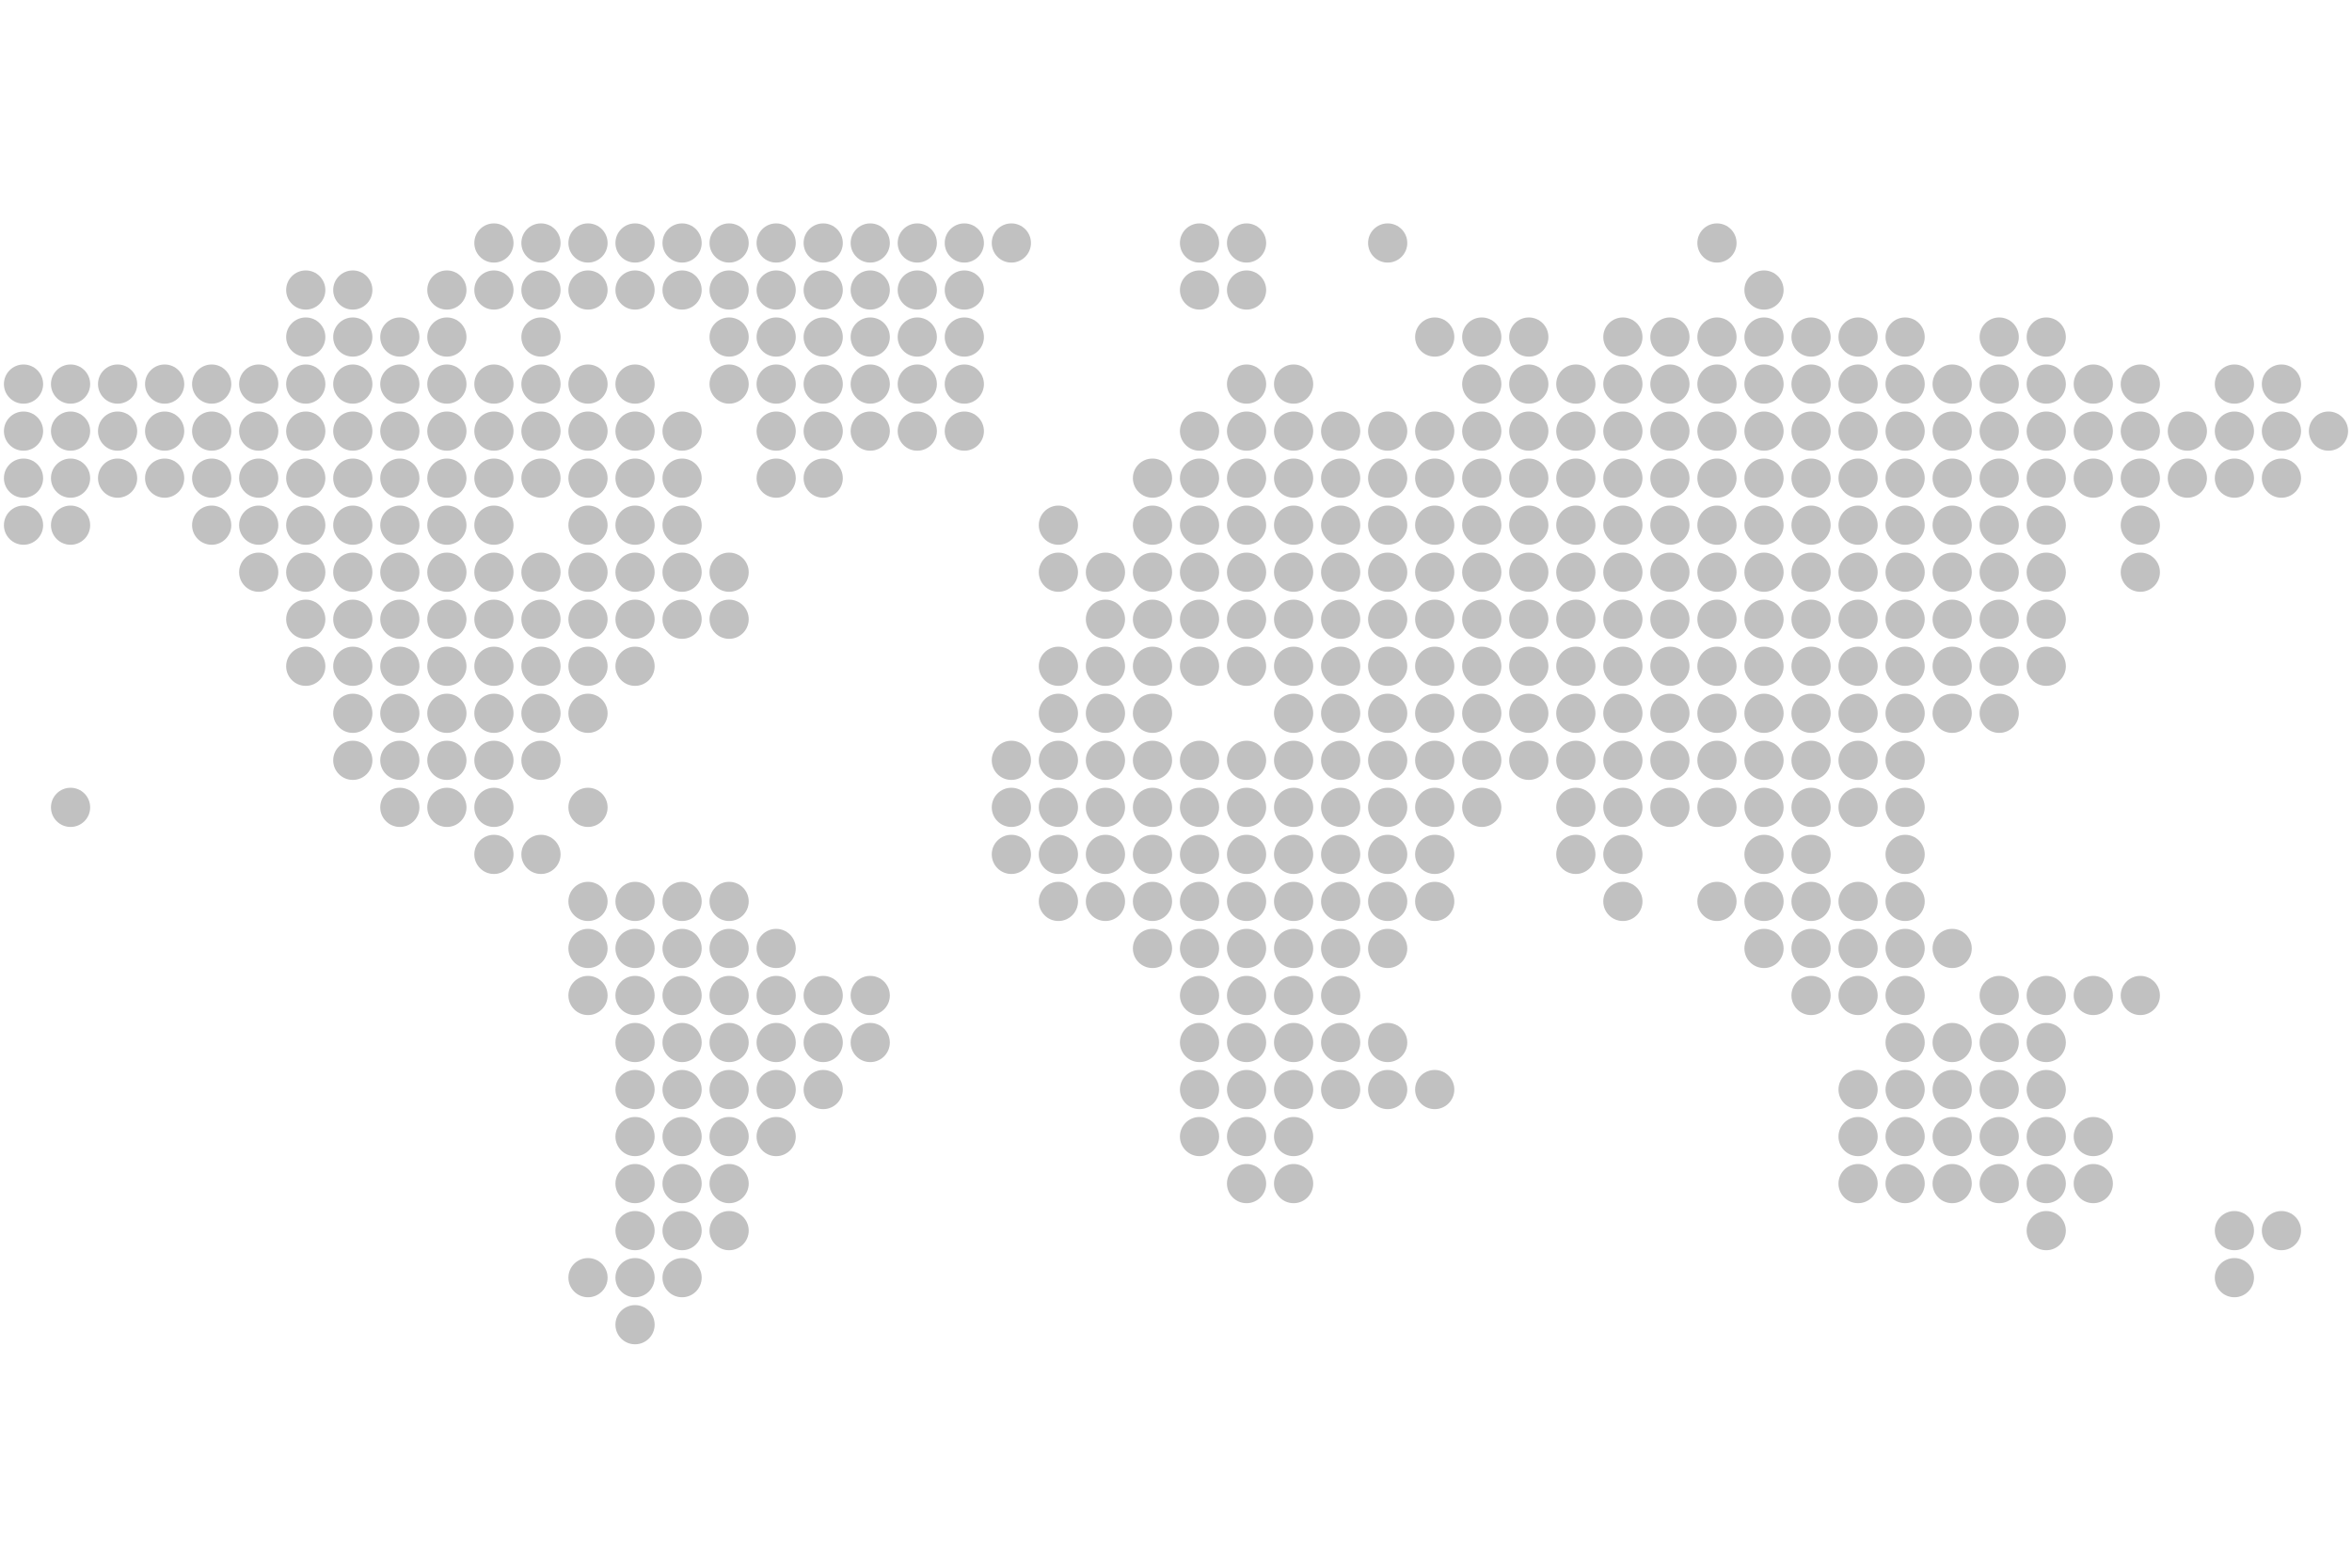 <svg xmlns="http://www.w3.org/2000/svg" width="600" height="400"><g fill="#e1e1e1" fill-rule="evenodd"><circle cx="126" cy="62" r="5" fill="#c1c1c1" /><circle cx="138" cy="62" r="5" fill="#c1c1c1" /><circle cx="150" cy="62" r="5" fill="#c1c1c1" /><circle cx="162" cy="62" r="5" fill="#c1c1c1" /><circle cx="174" cy="62" r="5" fill="#c1c1c1" /><circle cx="186" cy="62" r="5" fill="#c1c1c1" /><circle cx="198" cy="62" r="5" fill="#c1c1c1" /><circle cx="210" cy="62" r="5" fill="#c1c1c1" /><circle cx="222" cy="62" r="5" fill="#c1c1c1" /><circle cx="234" cy="62" r="5" fill="#c1c1c1" /><circle cx="246" cy="62" r="5" fill="#c1c1c1" /><circle cx="258" cy="62" r="5" fill="#c1c1c1" /><circle cx="306" cy="62" r="5" fill="#c1c1c1" /><circle cx="318" cy="62" r="5" fill="#c1c1c1" /><circle cx="354" cy="62" r="5" fill="#c1c1c1" /><circle cx="438" cy="62" r="5" fill="#c1c1c1" /><circle cx="78" cy="74" r="5" fill="#c1c1c1" /><circle cx="90" cy="74" r="5" fill="#c1c1c1" /><circle cx="114" cy="74" r="5" fill="#c1c1c1" /><circle cx="126" cy="74" r="5" fill="#c1c1c1" /><circle cx="138" cy="74" r="5" fill="#c1c1c1" /><circle cx="150" cy="74" r="5" fill="#c1c1c1" /><circle cx="162" cy="74" r="5" fill="#c1c1c1" /><circle cx="174" cy="74" r="5" fill="#c1c1c1" /><circle cx="186" cy="74" r="5" fill="#c1c1c1" /><circle cx="198" cy="74" r="5" fill="#c1c1c1" /><circle cx="210" cy="74" r="5" fill="#c1c1c1" /><circle cx="222" cy="74" r="5" fill="#c1c1c1" /><circle cx="234" cy="74" r="5" fill="#c1c1c1" /><circle cx="246" cy="74" r="5" fill="#c1c1c1" /><circle cx="306" cy="74" r="5" fill="#c1c1c1" /><circle cx="318" cy="74" r="5" fill="#c1c1c1" /><circle cx="450" cy="74" r="5" fill="#c1c1c1" /><circle cx="78" cy="86" r="5" fill="#c1c1c1" /><circle cx="90" cy="86" r="5" fill="#c1c1c1" /><circle cx="102" cy="86" r="5" fill="#c1c1c1" /><circle cx="114" cy="86" r="5" fill="#c1c1c1" /><circle cx="138" cy="86" r="5" fill="#c1c1c1" /><circle cx="186" cy="86" r="5" fill="#c1c1c1" /><circle cx="198" cy="86" r="5" fill="#c1c1c1" /><circle cx="210" cy="86" r="5" fill="#c1c1c1" /><circle cx="222" cy="86" r="5" fill="#c1c1c1" /><circle cx="234" cy="86" r="5" fill="#c1c1c1" /><circle cx="246" cy="86" r="5" fill="#c1c1c1" /><circle cx="366" cy="86" r="5" fill="#c1c1c1" /><circle cx="378" cy="86" r="5" fill="#c1c1c1" /><circle cx="390" cy="86" r="5" fill="#c1c1c1" /><circle cx="414" cy="86" r="5" fill="#c1c1c1" /><circle cx="426" cy="86" r="5" fill="#c1c1c1" /><circle cx="438" cy="86" r="5" fill="#c1c1c1" /><circle cx="450" cy="86" r="5" fill="#c1c1c1" /><circle cx="462" cy="86" r="5" fill="#c1c1c1" /><circle cx="474" cy="86" r="5" fill="#c1c1c1" /><circle cx="486" cy="86" r="5" fill="#c1c1c1" /><circle cx="510" cy="86" r="5" fill="#c1c1c1" /><circle cx="522" cy="86" r="5" fill="#c1c1c1" /><circle cx="6" cy="98" r="5" fill="#c1c1c1" /><circle cx="18" cy="98" r="5" fill="#c1c1c1" /><circle cx="30" cy="98" r="5" fill="#c1c1c1" /><circle cx="42" cy="98" r="5" fill="#c1c1c1" /><circle cx="54" cy="98" r="5" fill="#c1c1c1" /><circle cx="66" cy="98" r="5" fill="#c1c1c1" /><circle cx="78" cy="98" r="5" fill="#c1c1c1" /><circle cx="90" cy="98" r="5" fill="#c1c1c1" /><circle cx="102" cy="98" r="5" fill="#c1c1c1" /><circle cx="114" cy="98" r="5" fill="#c1c1c1" /><circle cx="126" cy="98" r="5" fill="#c1c1c1" /><circle cx="138" cy="98" r="5" fill="#c1c1c1" /><circle cx="150" cy="98" r="5" fill="#c1c1c1" /><circle cx="162" cy="98" r="5" fill="#c1c1c1" /><circle cx="186" cy="98" r="5" fill="#c1c1c1" /><circle cx="198" cy="98" r="5" fill="#c1c1c1" /><circle cx="210" cy="98" r="5" fill="#c1c1c1" /><circle cx="222" cy="98" r="5" fill="#c1c1c1" /><circle cx="234" cy="98" r="5" fill="#c1c1c1" /><circle cx="246" cy="98" r="5" fill="#c1c1c1" /><circle cx="318" cy="98" r="5" fill="#c1c1c1" /><circle cx="330" cy="98" r="5" fill="#c1c1c1" /><circle cx="378" cy="98" r="5" fill="#c1c1c1" /><circle cx="390" cy="98" r="5" fill="#c1c1c1" /><circle cx="402" cy="98" r="5" fill="#c1c1c1" /><circle cx="414" cy="98" r="5" fill="#c1c1c1" /><circle cx="426" cy="98" r="5" fill="#c1c1c1" /><circle cx="438" cy="98" r="5" fill="#c1c1c1" /><circle cx="450" cy="98" r="5" fill="#c1c1c1" /><circle cx="462" cy="98" r="5" fill="#c1c1c1" /><circle cx="474" cy="98" r="5" fill="#c1c1c1" /><circle cx="486" cy="98" r="5" fill="#c1c1c1" /><circle cx="498" cy="98" r="5" fill="#c1c1c1" /><circle cx="510" cy="98" r="5" fill="#c1c1c1" /><circle cx="522" cy="98" r="5" fill="#c1c1c1" /><circle cx="534" cy="98" r="5" fill="#c1c1c1" /><circle cx="546" cy="98" r="5" fill="#c1c1c1" /><circle cx="570" cy="98" r="5" fill="#c1c1c1" /><circle cx="582" cy="98" r="5" fill="#c1c1c1" /><circle cx="6" cy="110" r="5" fill="#c1c1c1" /><circle cx="18" cy="110" r="5" fill="#c1c1c1" /><circle cx="30" cy="110" r="5" fill="#c1c1c1" /><circle cx="42" cy="110" r="5" fill="#c1c1c1" /><circle cx="54" cy="110" r="5" fill="#c1c1c1" /><circle cx="66" cy="110" r="5" fill="#c1c1c1" /><circle cx="78" cy="110" r="5" fill="#c1c1c1" /><circle cx="90" cy="110" r="5" fill="#c1c1c1" /><circle cx="102" cy="110" r="5" fill="#c1c1c1" /><circle cx="114" cy="110" r="5" fill="#c1c1c1" /><circle cx="126" cy="110" r="5" fill="#c1c1c1" /><circle cx="138" cy="110" r="5" fill="#c1c1c1" /><circle cx="150" cy="110" r="5" fill="#c1c1c1" /><circle cx="162" cy="110" r="5" fill="#c1c1c1" /><circle cx="174" cy="110" r="5" fill="#c1c1c1" /><circle cx="198" cy="110" r="5" fill="#c1c1c1" /><circle cx="210" cy="110" r="5" fill="#c1c1c1" /><circle cx="222" cy="110" r="5" fill="#c1c1c1" /><circle cx="234" cy="110" r="5" fill="#c1c1c1" /><circle cx="246" cy="110" r="5" fill="#c1c1c1" /><circle cx="306" cy="110" r="5" fill="#c1c1c1" /><circle cx="318" cy="110" r="5" fill="#c1c1c1" /><circle cx="330" cy="110" r="5" fill="#c1c1c1" /><circle cx="342" cy="110" r="5" fill="#c1c1c1" /><circle cx="354" cy="110" r="5" fill="#c1c1c1" /><circle cx="366" cy="110" r="5" fill="#c1c1c1" /><circle cx="378" cy="110" r="5" fill="#c1c1c1" /><circle cx="390" cy="110" r="5" fill="#c1c1c1" /><circle cx="402" cy="110" r="5" fill="#c1c1c1" /><circle cx="414" cy="110" r="5" fill="#c1c1c1" /><circle cx="426" cy="110" r="5" fill="#c1c1c1" /><circle cx="438" cy="110" r="5" fill="#c1c1c1" /><circle cx="450" cy="110" r="5" fill="#c1c1c1" /><circle cx="462" cy="110" r="5" fill="#c1c1c1" /><circle cx="474" cy="110" r="5" fill="#c1c1c1" /><circle cx="486" cy="110" r="5" fill="#c1c1c1" /><circle cx="498" cy="110" r="5" fill="#c1c1c1" /><circle cx="510" cy="110" r="5" fill="#c1c1c1" /><circle cx="522" cy="110" r="5" fill="#c1c1c1" /><circle cx="534" cy="110" r="5" fill="#c1c1c1" /><circle cx="546" cy="110" r="5" fill="#c1c1c1" /><circle cx="558" cy="110" r="5" fill="#c1c1c1" /><circle cx="570" cy="110" r="5" fill="#c1c1c1" /><circle cx="582" cy="110" r="5" fill="#c1c1c1" /><circle cx="594" cy="110" r="5" fill="#c1c1c1" /><circle cx="6" cy="122" r="5" fill="#c1c1c1" /><circle cx="18" cy="122" r="5" fill="#c1c1c1" /><circle cx="30" cy="122" r="5" fill="#c1c1c1" /><circle cx="42" cy="122" r="5" fill="#c1c1c1" /><circle cx="54" cy="122" r="5" fill="#c1c1c1" /><circle cx="66" cy="122" r="5" fill="#c1c1c1" /><circle cx="78" cy="122" r="5" fill="#c1c1c1" /><circle cx="90" cy="122" r="5" fill="#c1c1c1" /><circle cx="102" cy="122" r="5" fill="#c1c1c1" /><circle cx="114" cy="122" r="5" fill="#c1c1c1" /><circle cx="126" cy="122" r="5" fill="#c1c1c1" /><circle cx="138" cy="122" r="5" fill="#c1c1c1" /><circle cx="150" cy="122" r="5" fill="#c1c1c1" /><circle cx="162" cy="122" r="5" fill="#c1c1c1" /><circle cx="174" cy="122" r="5" fill="#c1c1c1" /><circle cx="198" cy="122" r="5" fill="#c1c1c1" /><circle cx="210" cy="122" r="5" fill="#c1c1c1" /><circle cx="294" cy="122" r="5" fill="#c1c1c1" /><circle cx="306" cy="122" r="5" fill="#c1c1c1" /><circle cx="318" cy="122" r="5" fill="#c1c1c1" /><circle cx="330" cy="122" r="5" fill="#c1c1c1" /><circle cx="342" cy="122" r="5" fill="#c1c1c1" /><circle cx="354" cy="122" r="5" fill="#c1c1c1" /><circle cx="366" cy="122" r="5" fill="#c1c1c1" /><circle cx="378" cy="122" r="5" fill="#c1c1c1" /><circle cx="390" cy="122" r="5" fill="#c1c1c1" /><circle cx="402" cy="122" r="5" fill="#c1c1c1" /><circle cx="414" cy="122" r="5" fill="#c1c1c1" /><circle cx="426" cy="122" r="5" fill="#c1c1c1" /><circle cx="438" cy="122" r="5" fill="#c1c1c1" /><circle cx="450" cy="122" r="5" fill="#c1c1c1" /><circle cx="462" cy="122" r="5" fill="#c1c1c1" /><circle cx="474" cy="122" r="5" fill="#c1c1c1" /><circle cx="486" cy="122" r="5" fill="#c1c1c1" /><circle cx="498" cy="122" r="5" fill="#c1c1c1" /><circle cx="510" cy="122" r="5" fill="#c1c1c1" /><circle cx="522" cy="122" r="5" fill="#c1c1c1" /><circle cx="534" cy="122" r="5" fill="#c1c1c1" /><circle cx="546" cy="122" r="5" fill="#c1c1c1" /><circle cx="558" cy="122" r="5" fill="#c1c1c1" /><circle cx="570" cy="122" r="5" fill="#c1c1c1" /><circle cx="582" cy="122" r="5" fill="#c1c1c1" /><circle cx="6" cy="134" r="5" fill="#c1c1c1" /><circle cx="18" cy="134" r="5" fill="#c1c1c1" /><circle cx="54" cy="134" r="5" fill="#c1c1c1" /><circle cx="66" cy="134" r="5" fill="#c1c1c1" /><circle cx="78" cy="134" r="5" fill="#c1c1c1" /><circle cx="90" cy="134" r="5" fill="#c1c1c1" /><circle cx="102" cy="134" r="5" fill="#c1c1c1" /><circle cx="114" cy="134" r="5" fill="#c1c1c1" /><circle cx="126" cy="134" r="5" fill="#c1c1c1" /><circle cx="150" cy="134" r="5" fill="#c1c1c1" /><circle cx="162" cy="134" r="5" fill="#c1c1c1" /><circle cx="174" cy="134" r="5" fill="#c1c1c1" /><circle cx="270" cy="134" r="5" fill="#c1c1c1" /><circle cx="294" cy="134" r="5" fill="#c1c1c1" /><circle cx="306" cy="134" r="5" fill="#c1c1c1" /><circle cx="318" cy="134" r="5" fill="#c1c1c1" /><circle cx="330" cy="134" r="5" fill="#c1c1c1" /><circle cx="342" cy="134" r="5" fill="#c1c1c1" /><circle cx="354" cy="134" r="5" fill="#c1c1c1" /><circle cx="366" cy="134" r="5" fill="#c1c1c1" /><circle cx="378" cy="134" r="5" fill="#c1c1c1" /><circle cx="390" cy="134" r="5" fill="#c1c1c1" /><circle cx="402" cy="134" r="5" fill="#c1c1c1" /><circle cx="414" cy="134" r="5" fill="#c1c1c1" /><circle cx="426" cy="134" r="5" fill="#c1c1c1" /><circle cx="438" cy="134" r="5" fill="#c1c1c1" /><circle cx="450" cy="134" r="5" fill="#c1c1c1" /><circle cx="462" cy="134" r="5" fill="#c1c1c1" /><circle cx="474" cy="134" r="5" fill="#c1c1c1" /><circle cx="486" cy="134" r="5" fill="#c1c1c1" /><circle cx="498" cy="134" r="5" fill="#c1c1c1" /><circle cx="510" cy="134" r="5" fill="#c1c1c1" /><circle cx="522" cy="134" r="5" fill="#c1c1c1" /><circle cx="546" cy="134" r="5" fill="#c1c1c1" /><circle cx="66" cy="146" r="5" fill="#c1c1c1" /><circle cx="78" cy="146" r="5" fill="#c1c1c1" /><circle cx="90" cy="146" r="5" fill="#c1c1c1" /><circle cx="102" cy="146" r="5" fill="#c1c1c1" /><circle cx="114" cy="146" r="5" fill="#c1c1c1" /><circle cx="126" cy="146" r="5" fill="#c1c1c1" /><circle cx="138" cy="146" r="5" fill="#c1c1c1" /><circle cx="150" cy="146" r="5" fill="#c1c1c1" /><circle cx="162" cy="146" r="5" fill="#c1c1c1" /><circle cx="174" cy="146" r="5" fill="#c1c1c1" /><circle cx="186" cy="146" r="5" fill="#c1c1c1" /><circle cx="270" cy="146" r="5" fill="#c1c1c1" /><circle cx="282" cy="146" r="5" fill="#c1c1c1" /><circle cx="294" cy="146" r="5" fill="#c1c1c1" /><circle cx="306" cy="146" r="5" fill="#c1c1c1" /><circle cx="318" cy="146" r="5" fill="#c1c1c1" /><circle cx="330" cy="146" r="5" fill="#c1c1c1" /><circle cx="342" cy="146" r="5" fill="#c1c1c1" /><circle cx="354" cy="146" r="5" fill="#c1c1c1" /><circle cx="366" cy="146" r="5" fill="#c1c1c1" /><circle cx="378" cy="146" r="5" fill="#c1c1c1" /><circle cx="390" cy="146" r="5" fill="#c1c1c1" /><circle cx="402" cy="146" r="5" fill="#c1c1c1" /><circle cx="414" cy="146" r="5" fill="#c1c1c1" /><circle cx="426" cy="146" r="5" fill="#c1c1c1" /><circle cx="438" cy="146" r="5" fill="#c1c1c1" /><circle cx="450" cy="146" r="5" fill="#c1c1c1" /><circle cx="462" cy="146" r="5" fill="#c1c1c1" /><circle cx="474" cy="146" r="5" fill="#c1c1c1" /><circle cx="486" cy="146" r="5" fill="#c1c1c1" /><circle cx="498" cy="146" r="5" fill="#c1c1c1" /><circle cx="510" cy="146" r="5" fill="#c1c1c1" /><circle cx="522" cy="146" r="5" fill="#c1c1c1" /><circle cx="546" cy="146" r="5" fill="#c1c1c1" /><circle cx="78" cy="158" r="5" fill="#c1c1c1" /><circle cx="90" cy="158" r="5" fill="#c1c1c1" /><circle cx="102" cy="158" r="5" fill="#c1c1c1" /><circle cx="114" cy="158" r="5" fill="#c1c1c1" /><circle cx="126" cy="158" r="5" fill="#c1c1c1" /><circle cx="138" cy="158" r="5" fill="#c1c1c1" /><circle cx="150" cy="158" r="5" fill="#c1c1c1" /><circle cx="162" cy="158" r="5" fill="#c1c1c1" /><circle cx="174" cy="158" r="5" fill="#c1c1c1" /><circle cx="186" cy="158" r="5" fill="#c1c1c1" /><circle cx="282" cy="158" r="5" fill="#c1c1c1" /><circle cx="294" cy="158" r="5" fill="#c1c1c1" /><circle cx="306" cy="158" r="5" fill="#c1c1c1" /><circle cx="318" cy="158" r="5" fill="#c1c1c1" /><circle cx="330" cy="158" r="5" fill="#c1c1c1" /><circle cx="342" cy="158" r="5" fill="#c1c1c1" /><circle cx="354" cy="158" r="5" fill="#c1c1c1" /><circle cx="366" cy="158" r="5" fill="#c1c1c1" /><circle cx="378" cy="158" r="5" fill="#c1c1c1" /><circle cx="390" cy="158" r="5" fill="#c1c1c1" /><circle cx="402" cy="158" r="5" fill="#c1c1c1" /><circle cx="414" cy="158" r="5" fill="#c1c1c1" /><circle cx="426" cy="158" r="5" fill="#c1c1c1" /><circle cx="438" cy="158" r="5" fill="#c1c1c1" /><circle cx="450" cy="158" r="5" fill="#c1c1c1" /><circle cx="462" cy="158" r="5" fill="#c1c1c1" /><circle cx="474" cy="158" r="5" fill="#c1c1c1" /><circle cx="486" cy="158" r="5" fill="#c1c1c1" /><circle cx="498" cy="158" r="5" fill="#c1c1c1" /><circle cx="510" cy="158" r="5" fill="#c1c1c1" /><circle cx="522" cy="158" r="5" fill="#c1c1c1" /><circle cx="78" cy="170" r="5" fill="#c1c1c1" /><circle cx="90" cy="170" r="5" fill="#c1c1c1" /><circle cx="102" cy="170" r="5" fill="#c1c1c1" /><circle cx="114" cy="170" r="5" fill="#c1c1c1" /><circle cx="126" cy="170" r="5" fill="#c1c1c1" /><circle cx="138" cy="170" r="5" fill="#c1c1c1" /><circle cx="150" cy="170" r="5" fill="#c1c1c1" /><circle cx="162" cy="170" r="5" fill="#c1c1c1" /><circle cx="270" cy="170" r="5" fill="#c1c1c1" /><circle cx="282" cy="170" r="5" fill="#c1c1c1" /><circle cx="294" cy="170" r="5" fill="#c1c1c1" /><circle cx="306" cy="170" r="5" fill="#c1c1c1" /><circle cx="318" cy="170" r="5" fill="#c1c1c1" /><circle cx="330" cy="170" r="5" fill="#c1c1c1" /><circle cx="342" cy="170" r="5" fill="#c1c1c1" /><circle cx="354" cy="170" r="5" fill="#c1c1c1" /><circle cx="366" cy="170" r="5" fill="#c1c1c1" /><circle cx="378" cy="170" r="5" fill="#c1c1c1" /><circle cx="390" cy="170" r="5" fill="#c1c1c1" /><circle cx="402" cy="170" r="5" fill="#c1c1c1" /><circle cx="414" cy="170" r="5" fill="#c1c1c1" /><circle cx="426" cy="170" r="5" fill="#c1c1c1" /><circle cx="438" cy="170" r="5" fill="#c1c1c1" /><circle cx="450" cy="170" r="5" fill="#c1c1c1" /><circle cx="462" cy="170" r="5" fill="#c1c1c1" /><circle cx="474" cy="170" r="5" fill="#c1c1c1" /><circle cx="486" cy="170" r="5" fill="#c1c1c1" /><circle cx="498" cy="170" r="5" fill="#c1c1c1" /><circle cx="510" cy="170" r="5" fill="#c1c1c1" /><circle cx="522" cy="170" r="5" fill="#c1c1c1" /><circle cx="90" cy="182" r="5" fill="#c1c1c1" /><circle cx="102" cy="182" r="5" fill="#c1c1c1" /><circle cx="114" cy="182" r="5" fill="#c1c1c1" /><circle cx="126" cy="182" r="5" fill="#c1c1c1" /><circle cx="138" cy="182" r="5" fill="#c1c1c1" /><circle cx="150" cy="182" r="5" fill="#c1c1c1" /><circle cx="270" cy="182" r="5" fill="#c1c1c1" /><circle cx="282" cy="182" r="5" fill="#c1c1c1" /><circle cx="294" cy="182" r="5" fill="#c1c1c1" /><circle cx="330" cy="182" r="5" fill="#c1c1c1" /><circle cx="342" cy="182" r="5" fill="#c1c1c1" /><circle cx="354" cy="182" r="5" fill="#c1c1c1" /><circle cx="366" cy="182" r="5" fill="#c1c1c1" /><circle cx="378" cy="182" r="5" fill="#c1c1c1" /><circle cx="390" cy="182" r="5" fill="#c1c1c1" /><circle cx="402" cy="182" r="5" fill="#c1c1c1" /><circle cx="414" cy="182" r="5" fill="#c1c1c1" /><circle cx="426" cy="182" r="5" fill="#c1c1c1" /><circle cx="438" cy="182" r="5" fill="#c1c1c1" /><circle cx="450" cy="182" r="5" fill="#c1c1c1" /><circle cx="462" cy="182" r="5" fill="#c1c1c1" /><circle cx="474" cy="182" r="5" fill="#c1c1c1" /><circle cx="486" cy="182" r="5" fill="#c1c1c1" /><circle cx="498" cy="182" r="5" fill="#c1c1c1" /><circle cx="510" cy="182" r="5" fill="#c1c1c1" /><circle cx="90" cy="194" r="5" fill="#c1c1c1" /><circle cx="102" cy="194" r="5" fill="#c1c1c1" /><circle cx="114" cy="194" r="5" fill="#c1c1c1" /><circle cx="126" cy="194" r="5" fill="#c1c1c1" /><circle cx="138" cy="194" r="5" fill="#c1c1c1" /><circle cx="258" cy="194" r="5" fill="#c1c1c1" /><circle cx="270" cy="194" r="5" fill="#c1c1c1" /><circle cx="282" cy="194" r="5" fill="#c1c1c1" /><circle cx="294" cy="194" r="5" fill="#c1c1c1" /><circle cx="306" cy="194" r="5" fill="#c1c1c1" /><circle cx="318" cy="194" r="5" fill="#c1c1c1" /><circle cx="330" cy="194" r="5" fill="#c1c1c1" /><circle cx="342" cy="194" r="5" fill="#c1c1c1" /><circle cx="354" cy="194" r="5" fill="#c1c1c1" /><circle cx="366" cy="194" r="5" fill="#c1c1c1" /><circle cx="378" cy="194" r="5" fill="#c1c1c1" /><circle cx="390" cy="194" r="5" fill="#c1c1c1" /><circle cx="402" cy="194" r="5" fill="#c1c1c1" /><circle cx="414" cy="194" r="5" fill="#c1c1c1" /><circle cx="426" cy="194" r="5" fill="#c1c1c1" /><circle cx="438" cy="194" r="5" fill="#c1c1c1" /><circle cx="450" cy="194" r="5" fill="#c1c1c1" /><circle cx="462" cy="194" r="5" fill="#c1c1c1" /><circle cx="474" cy="194" r="5" fill="#c1c1c1" /><circle cx="486" cy="194" r="5" fill="#c1c1c1" /><circle cx="18" cy="206" r="5" fill="#c1c1c1" /><circle cx="102" cy="206" r="5" fill="#c1c1c1" /><circle cx="114" cy="206" r="5" fill="#c1c1c1" /><circle cx="126" cy="206" r="5" fill="#c1c1c1" /><circle cx="150" cy="206" r="5" fill="#c1c1c1" /><circle cx="258" cy="206" r="5" fill="#c1c1c1" /><circle cx="270" cy="206" r="5" fill="#c1c1c1" /><circle cx="282" cy="206" r="5" fill="#c1c1c1" /><circle cx="294" cy="206" r="5" fill="#c1c1c1" /><circle cx="306" cy="206" r="5" fill="#c1c1c1" /><circle cx="318" cy="206" r="5" fill="#c1c1c1" /><circle cx="330" cy="206" r="5" fill="#c1c1c1" /><circle cx="342" cy="206" r="5" fill="#c1c1c1" /><circle cx="354" cy="206" r="5" fill="#c1c1c1" /><circle cx="366" cy="206" r="5" fill="#c1c1c1" /><circle cx="378" cy="206" r="5" fill="#c1c1c1" /><circle cx="402" cy="206" r="5" fill="#c1c1c1" /><circle cx="414" cy="206" r="5" fill="#c1c1c1" /><circle cx="426" cy="206" r="5" fill="#c1c1c1" /><circle cx="438" cy="206" r="5" fill="#c1c1c1" /><circle cx="450" cy="206" r="5" fill="#c1c1c1" /><circle cx="462" cy="206" r="5" fill="#c1c1c1" /><circle cx="474" cy="206" r="5" fill="#c1c1c1" /><circle cx="486" cy="206" r="5" fill="#c1c1c1" /><circle cx="126" cy="218" r="5" fill="#c1c1c1" /><circle cx="138" cy="218" r="5" fill="#c1c1c1" /><circle cx="258" cy="218" r="5" fill="#c1c1c1" /><circle cx="270" cy="218" r="5" fill="#c1c1c1" /><circle cx="282" cy="218" r="5" fill="#c1c1c1" /><circle cx="294" cy="218" r="5" fill="#c1c1c1" /><circle cx="306" cy="218" r="5" fill="#c1c1c1" /><circle cx="318" cy="218" r="5" fill="#c1c1c1" /><circle cx="330" cy="218" r="5" fill="#c1c1c1" /><circle cx="342" cy="218" r="5" fill="#c1c1c1" /><circle cx="354" cy="218" r="5" fill="#c1c1c1" /><circle cx="366" cy="218" r="5" fill="#c1c1c1" /><circle cx="402" cy="218" r="5" fill="#c1c1c1" /><circle cx="414" cy="218" r="5" fill="#c1c1c1" /><circle cx="450" cy="218" r="5" fill="#c1c1c1" /><circle cx="462" cy="218" r="5" fill="#c1c1c1" /><circle cx="486" cy="218" r="5" fill="#c1c1c1" /><circle cx="150" cy="230" r="5" fill="#c1c1c1" /><circle cx="162" cy="230" r="5" fill="#c1c1c1" /><circle cx="174" cy="230" r="5" fill="#c1c1c1" /><circle cx="186" cy="230" r="5" fill="#c1c1c1" /><circle cx="270" cy="230" r="5" fill="#c1c1c1" /><circle cx="282" cy="230" r="5" fill="#c1c1c1" /><circle cx="294" cy="230" r="5" fill="#c1c1c1" /><circle cx="306" cy="230" r="5" fill="#c1c1c1" /><circle cx="318" cy="230" r="5" fill="#c1c1c1" /><circle cx="330" cy="230" r="5" fill="#c1c1c1" /><circle cx="342" cy="230" r="5" fill="#c1c1c1" /><circle cx="354" cy="230" r="5" fill="#c1c1c1" /><circle cx="366" cy="230" r="5" fill="#c1c1c1" /><circle cx="414" cy="230" r="5" fill="#c1c1c1" /><circle cx="438" cy="230" r="5" fill="#c1c1c1" /><circle cx="450" cy="230" r="5" fill="#c1c1c1" /><circle cx="462" cy="230" r="5" fill="#c1c1c1" /><circle cx="474" cy="230" r="5" fill="#c1c1c1" /><circle cx="486" cy="230" r="5" fill="#c1c1c1" /><circle cx="150" cy="242" r="5" fill="#c1c1c1" /><circle cx="162" cy="242" r="5" fill="#c1c1c1" /><circle cx="174" cy="242" r="5" fill="#c1c1c1" /><circle cx="186" cy="242" r="5" fill="#c1c1c1" /><circle cx="198" cy="242" r="5" fill="#c1c1c1" /><circle cx="294" cy="242" r="5" fill="#c1c1c1" /><circle cx="306" cy="242" r="5" fill="#c1c1c1" /><circle cx="318" cy="242" r="5" fill="#c1c1c1" /><circle cx="330" cy="242" r="5" fill="#c1c1c1" /><circle cx="342" cy="242" r="5" fill="#c1c1c1" /><circle cx="354" cy="242" r="5" fill="#c1c1c1" /><circle cx="450" cy="242" r="5" fill="#c1c1c1" /><circle cx="462" cy="242" r="5" fill="#c1c1c1" /><circle cx="474" cy="242" r="5" fill="#c1c1c1" /><circle cx="486" cy="242" r="5" fill="#c1c1c1" /><circle cx="498" cy="242" r="5" fill="#c1c1c1" /><circle cx="150" cy="254" r="5" fill="#c1c1c1" /><circle cx="162" cy="254" r="5" fill="#c1c1c1" /><circle cx="174" cy="254" r="5" fill="#c1c1c1" /><circle cx="186" cy="254" r="5" fill="#c1c1c1" /><circle cx="198" cy="254" r="5" fill="#c1c1c1" /><circle cx="210" cy="254" r="5" fill="#c1c1c1" /><circle cx="222" cy="254" r="5" fill="#c1c1c1" /><circle cx="306" cy="254" r="5" fill="#c1c1c1" /><circle cx="318" cy="254" r="5" fill="#c1c1c1" /><circle cx="330" cy="254" r="5" fill="#c1c1c1" /><circle cx="342" cy="254" r="5" fill="#c1c1c1" /><circle cx="462" cy="254" r="5" fill="#c1c1c1" /><circle cx="474" cy="254" r="5" fill="#c1c1c1" /><circle cx="486" cy="254" r="5" fill="#c1c1c1" /><circle cx="510" cy="254" r="5" fill="#c1c1c1" /><circle cx="522" cy="254" r="5" fill="#c1c1c1" /><circle cx="534" cy="254" r="5" fill="#c1c1c1" /><circle cx="546" cy="254" r="5" fill="#c1c1c1" /><circle cx="162" cy="266" r="5" fill="#c1c1c1" /><circle cx="174" cy="266" r="5" fill="#c1c1c1" /><circle cx="186" cy="266" r="5" fill="#c1c1c1" /><circle cx="198" cy="266" r="5" fill="#c1c1c1" /><circle cx="210" cy="266" r="5" fill="#c1c1c1" /><circle cx="222" cy="266" r="5" fill="#c1c1c1" /><circle cx="306" cy="266" r="5" fill="#c1c1c1" /><circle cx="318" cy="266" r="5" fill="#c1c1c1" /><circle cx="330" cy="266" r="5" fill="#c1c1c1" /><circle cx="342" cy="266" r="5" fill="#c1c1c1" /><circle cx="354" cy="266" r="5" fill="#c1c1c1" /><circle cx="486" cy="266" r="5" fill="#c1c1c1" /><circle cx="498" cy="266" r="5" fill="#c1c1c1" /><circle cx="510" cy="266" r="5" fill="#c1c1c1" /><circle cx="522" cy="266" r="5" fill="#c1c1c1" /><circle cx="162" cy="278" r="5" fill="#c1c1c1" /><circle cx="174" cy="278" r="5" fill="#c1c1c1" /><circle cx="186" cy="278" r="5" fill="#c1c1c1" /><circle cx="198" cy="278" r="5" fill="#c1c1c1" /><circle cx="210" cy="278" r="5" fill="#c1c1c1" /><circle cx="306" cy="278" r="5" fill="#c1c1c1" /><circle cx="318" cy="278" r="5" fill="#c1c1c1" /><circle cx="330" cy="278" r="5" fill="#c1c1c1" /><circle cx="342" cy="278" r="5" fill="#c1c1c1" /><circle cx="354" cy="278" r="5" fill="#c1c1c1" /><circle cx="366" cy="278" r="5" fill="#c1c1c1" /><circle cx="474" cy="278" r="5" fill="#c1c1c1" /><circle cx="486" cy="278" r="5" fill="#c1c1c1" /><circle cx="498" cy="278" r="5" fill="#c1c1c1" /><circle cx="510" cy="278" r="5" fill="#c1c1c1" /><circle cx="522" cy="278" r="5" fill="#c1c1c1" /><circle cx="162" cy="290" r="5" fill="#c1c1c1" /><circle cx="174" cy="290" r="5" fill="#c1c1c1" /><circle cx="186" cy="290" r="5" fill="#c1c1c1" /><circle cx="198" cy="290" r="5" fill="#c1c1c1" /><circle cx="306" cy="290" r="5" fill="#c1c1c1" /><circle cx="318" cy="290" r="5" fill="#c1c1c1" /><circle cx="330" cy="290" r="5" fill="#c1c1c1" /><circle cx="474" cy="290" r="5" fill="#c1c1c1" /><circle cx="486" cy="290" r="5" fill="#c1c1c1" /><circle cx="498" cy="290" r="5" fill="#c1c1c1" /><circle cx="510" cy="290" r="5" fill="#c1c1c1" /><circle cx="522" cy="290" r="5" fill="#c1c1c1" /><circle cx="534" cy="290" r="5" fill="#c1c1c1" /><circle cx="162" cy="302" r="5" fill="#c1c1c1" /><circle cx="174" cy="302" r="5" fill="#c1c1c1" /><circle cx="186" cy="302" r="5" fill="#c1c1c1" /><circle cx="318" cy="302" r="5" fill="#c1c1c1" /><circle cx="330" cy="302" r="5" fill="#c1c1c1" /><circle cx="474" cy="302" r="5" fill="#c1c1c1" /><circle cx="486" cy="302" r="5" fill="#c1c1c1" /><circle cx="498" cy="302" r="5" fill="#c1c1c1" /><circle cx="510" cy="302" r="5" fill="#c1c1c1" /><circle cx="522" cy="302" r="5" fill="#c1c1c1" /><circle cx="534" cy="302" r="5" fill="#c1c1c1" /><circle cx="162" cy="314" r="5" fill="#c1c1c1" /><circle cx="174" cy="314" r="5" fill="#c1c1c1" /><circle cx="186" cy="314" r="5" fill="#c1c1c1" /><circle cx="522" cy="314" r="5" fill="#c1c1c1" /><circle cx="570" cy="314" r="5" fill="#c1c1c1" /><circle cx="582" cy="314" r="5" fill="#c1c1c1" /><circle cx="150" cy="326" r="5" fill="#c1c1c1" /><circle cx="162" cy="326" r="5" fill="#c1c1c1" /><circle cx="174" cy="326" r="5" fill="#c1c1c1" /><circle cx="570" cy="326" r="5" fill="#c1c1c1" /><circle cx="162" cy="338" r="5" fill="#c1c1c1" /></g></svg>